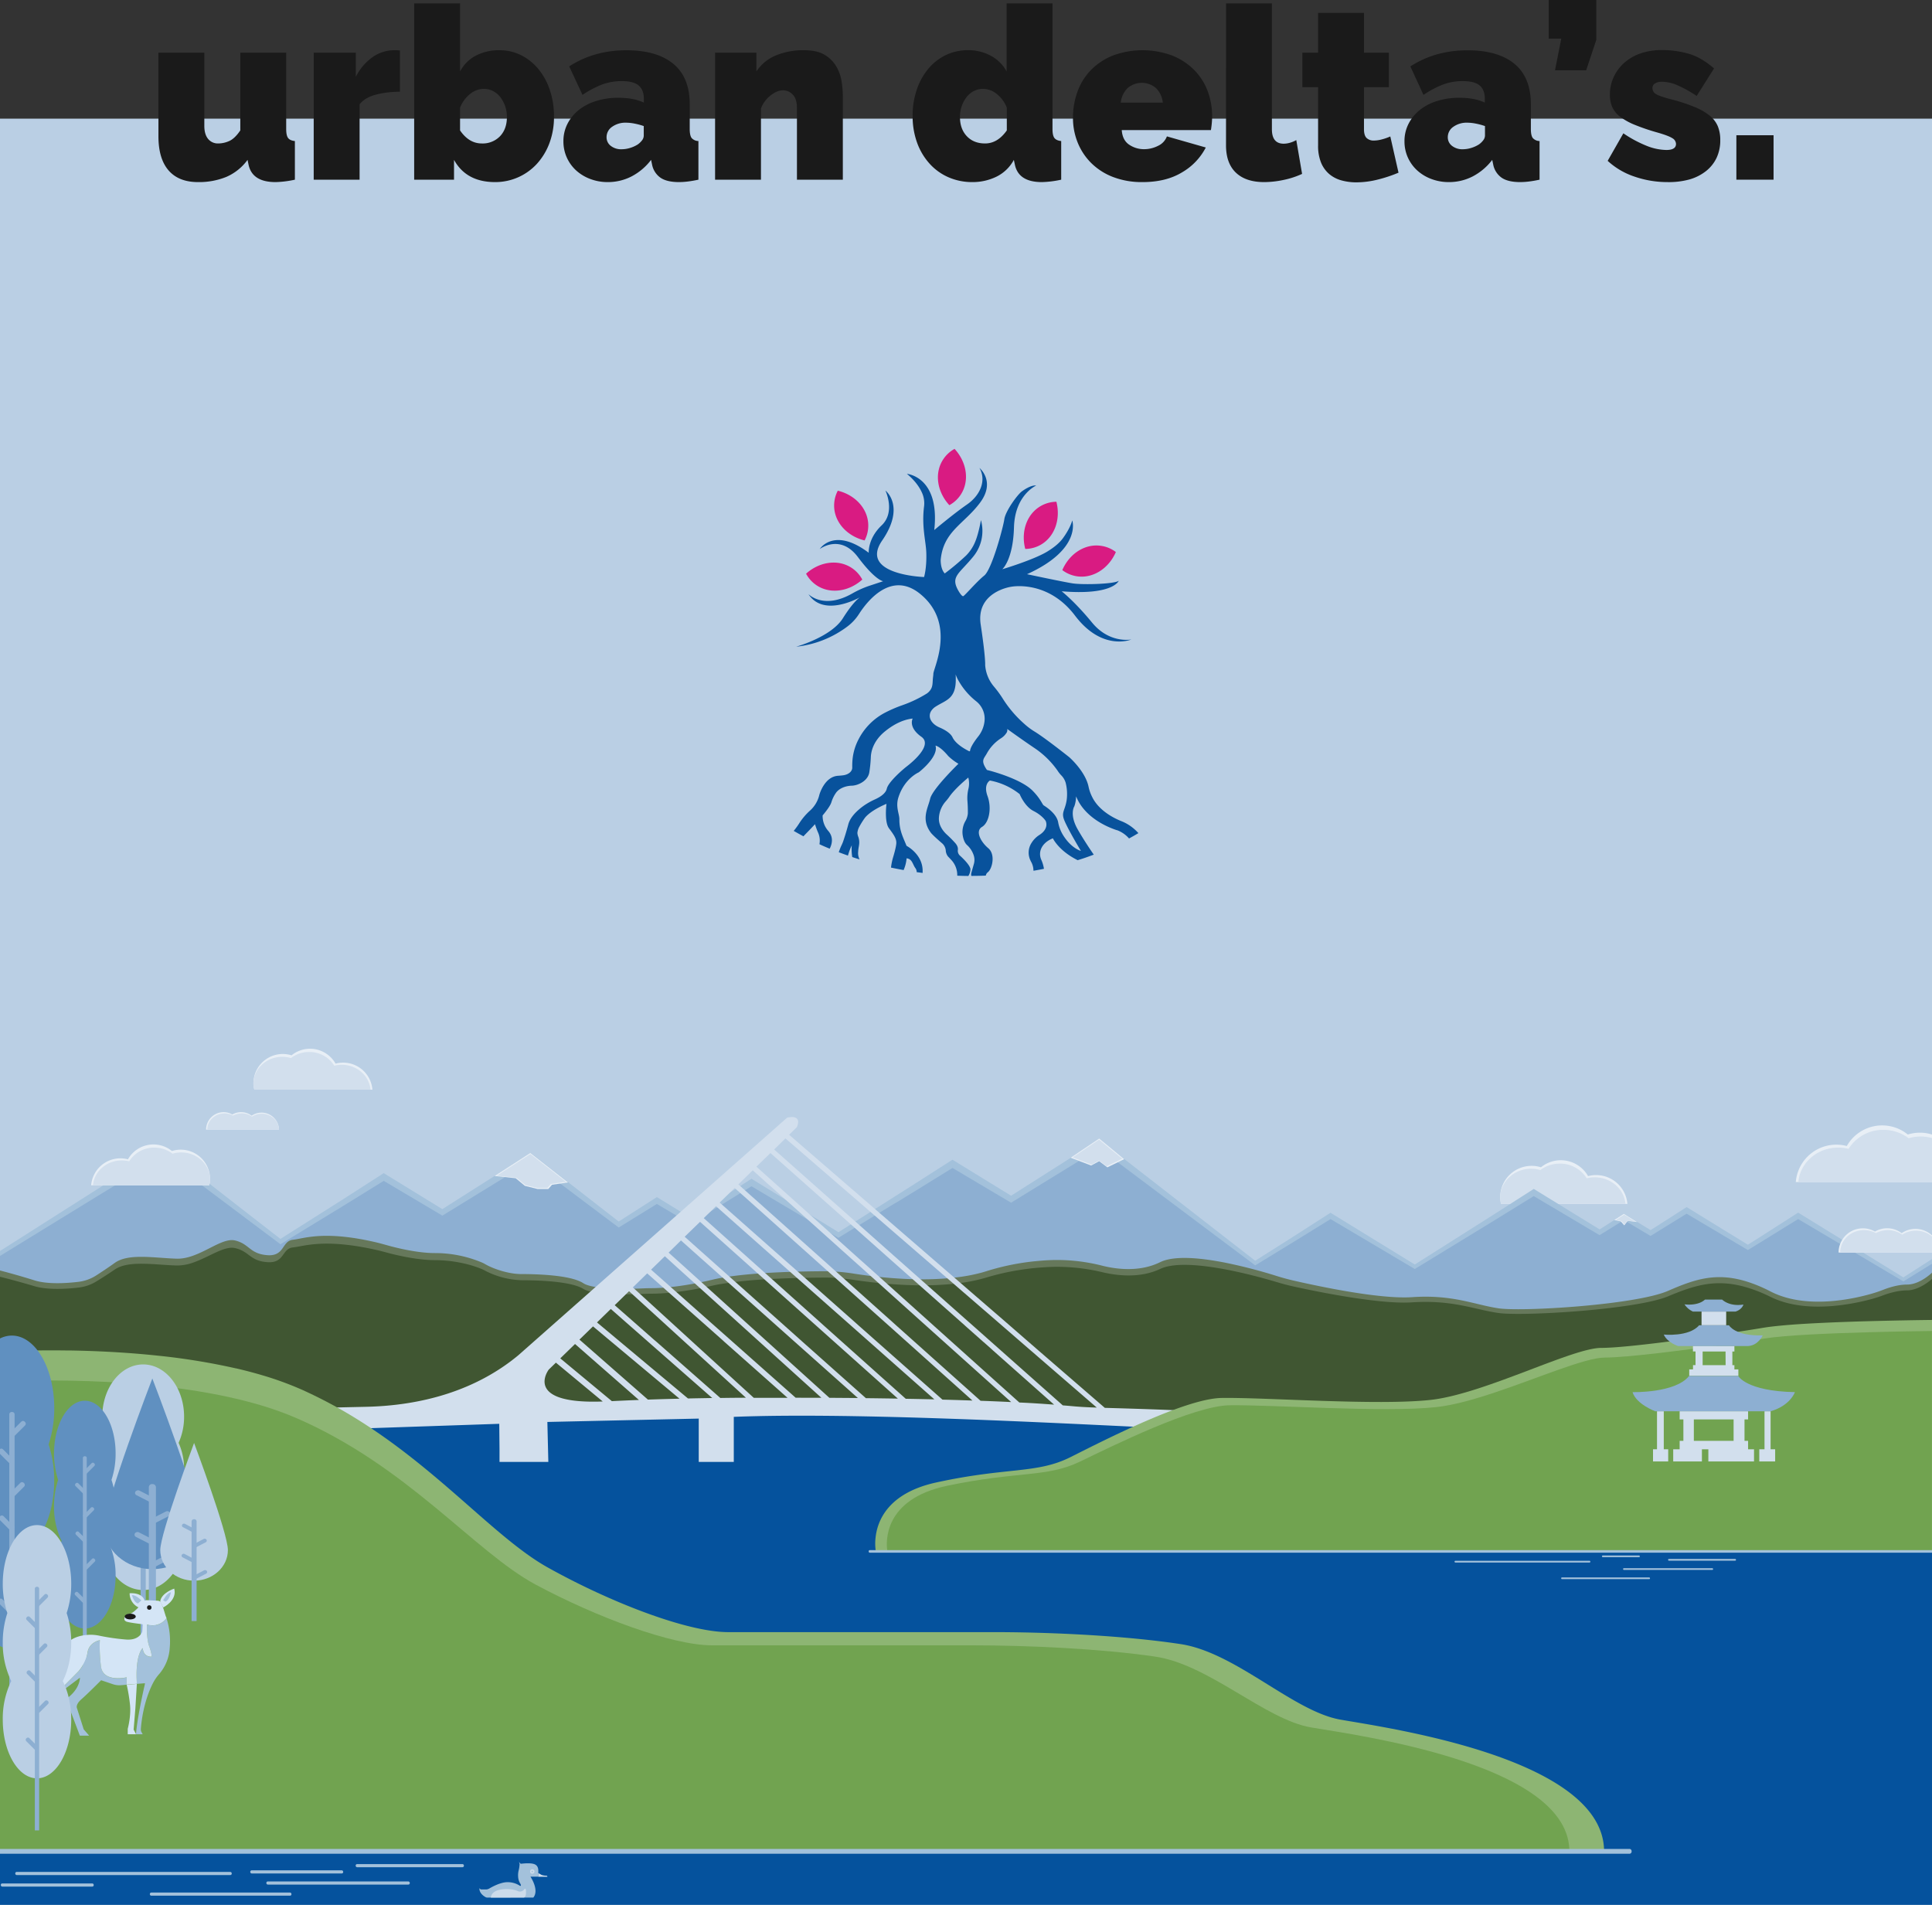 <svg xmlns="http://www.w3.org/2000/svg" viewBox="0 0 1200 1183.09"><rect x="0" y="0" width="1200" height="1183.09" fill="#333333" stroke="none"/><defs><style>.cls-1{fill:#bacfe4;}.cls-2{fill:#e8eff6;}.cls-3{fill:#d2dfed;}.cls-4{fill:#a3c1db;}.cls-5{fill:#8dafd2;}.cls-6{fill:#66785b;}.cls-7{fill:#405632;}.cls-8{fill:#05529d;}.cls-9{fill:#8db573;}.cls-10{fill:#71a350;}.cls-11{fill:#08529c;}.cls-12{fill:#d91b82;}.cls-13{fill:#6090c0;}.cls-14{fill:#7f3d03;}.cls-15{fill:#d4e5f6;}.cls-16{fill:#1a1a1a;}.cls-17{fill:#cddceb;}</style></defs><g id="Laag_2" data-name="Laag 2"><g id="Laag_1-2" data-name="Laag 1"><rect class="cls-1" y="73.68" width="1200" height="1109.41"/><path class="cls-2" d="M932.37,747.75h78.43a19.49,19.49,0,0,0-19.42-17.91,19.74,19.74,0,0,0-5,.65A19.48,19.48,0,0,0,957.13,725a19.51,19.51,0,0,0-25.34,18.63A15.09,15.09,0,0,0,932.37,747.75Z"/><path class="cls-3" d="M932.36,747.75h77.24c-.81-9.25-9.07-16.51-19.13-16.51a20.5,20.5,0,0,0-4.94.6,19.43,19.43,0,0,0-16.69-9.11,19.94,19.94,0,0,0-12.1,4,20.54,20.54,0,0,0-5.75-.82c-10.6,0-19.2,8.06-19.2,18A13.22,13.22,0,0,0,932.36,747.75Z"/><path class="cls-2" d="M1200,704.62v29.55h-84.6a25.26,25.26,0,0,1,31.68-22.37,25.24,25.24,0,0,1,37.89-7.15,25.24,25.24,0,0,1,15,0Z"/><path class="cls-3" d="M1200,706.85v27.32h-83c1-12,11.75-21.4,24.79-21.4a26.34,26.34,0,0,1,6.4.78,25.18,25.18,0,0,1,21.63-11.8,25.82,25.82,0,0,1,15.68,5.21,26.53,26.53,0,0,1,14.53-.11Z"/><path class="cls-4" d="M1196.6,784.16l-1.92,1.23-12.46,8-13-8-2-1.23-21.11-13-1.62-1-27.62-17-25.47,16.3-5.76,3.64-38.05-23.38-22.38,14.31L1010,754.72l-.56-.34-.75-.46-.7.44-.9.57-13.52,8.65-19-11.67-1.77-1.09h0l-20.15-12.38L928.33,754l-1.17.75-46.5,29.43-1.9,1.21-2-1.21-50.35-30.93L801,769.53l-21.38,13.52-82.37-64-.1-.07L682.81,707.8l0,0,0,0L665.24,719l-.13.09L628,742.66l-36.4-22.36L580,727.7l-2.86,1.83-8.8,5.64-2.23,1.42-.63.4-10.81,6.84-2.86,1.81-11,7-2.88,1.83-11.44,7.24-2.87,1.81-2.83,1.8-6.82-4.19L503,754.39l-36.23-22.26-25.46,16.3-12.46,7.88L408,743.52l-23.71,15.16-40.52-31.49-.71-.56L329.6,716.17,323,720.36l-.38.23L274.75,751l-36.41-22.36L212.88,745l-38.7,24.49-33.81-26.28L101.18,712.7,53.25,743.16,0,777v55.63H146.36l-1.85,1.17-3.62,2.3H588.41l-17.32-7-3.3-1.33H709l-1,.62-1.14.71-9.53,6-2.86,1.81-6.82,4.32H871l-1.08.68h235.65l-.37.23-1,.61-2.32,1.47,0,0-5.2,3.29-1.62,1h0l-28,17.71H1200V782ZM328,820.11l.45-.29.73.29Z"/><path class="cls-5" d="M1199.23,785.39l-17,10.5-17.72-10.5-2.07-1.23-20.09-11.91-1.48-.87-24-14.22-25.47,15.72-5.76,3.52-38.05-22.57-22.38,13.82-14.69-8.72-.18-.11-1.7-1-1.33.82-.37.23-13.42,8.28L971.36,754l-18.73-11.1-18,11.1-7.48,4.63-41.83,25.55-6.57,4-6.76-4-45.55-27L801,772.88l-18.47,11.28-2.91,1.78-2.36-1.78-82.94-62.22-.71-.54-10.79-8.09-11.87,7.28-.69.43L628,747l-36.4-21.58-8.07,5-2.91,1.79-9,5.56-2.9,1.79-2.6,1.6-8.38,5.13L554.8,748l-11.2,6.84-2.93,1.79-11.6,7.08-2.92,1.79-5.41,3.3-9.35-5.54-11.26-6.67-33.38-19.8-25.46,15.73-12.46,7.61L408,747.78l-23.71,14.64L348,735.15l-.68-.51L329.6,721.38l-15.38,9.43-.45.28-39,23.94-36.41-21.59-25.46,15.73-38.7,23.63-39.5-29.64L101.18,718l-41,25.13L0,780.08v53.7H146.36l-3.76,2.3-1.71,1H588.41l-2.67-1-18-7H709l-10.85,6.63-2.9,1.77-6.13,3.75-1.43.87H871l-1.08.65h235.65l-.37.23-2,1.21h0l-1.33.8-4.09,2.5-1.69,1,0,0-29,17.71H1200V785Zm-870,36.32H328l.45-.28Z"/><path class="cls-2" d="M1200,767.29V778h-58c0-.4,0-.79,0-1.18a15.15,15.15,0,0,1,8.29-12.32,15.32,15.32,0,0,1,6.74-1.59,15,15,0,0,1,7.54,2,15,15,0,0,1,16.6,1,15.08,15.08,0,0,1,18.79,1.35Z"/><path class="cls-3" d="M1200,768v10h-57c0-.4,0-.79,0-1.18a14,14,0,0,1,8.48-11.47,14.76,14.76,0,0,1,3.18-1,16,16,0,0,1,3.11-.31,15.43,15.43,0,0,1,7.41,1.87,15.59,15.59,0,0,1,16.33.94,15.41,15.41,0,0,1,8.41-2.46A15.24,15.24,0,0,1,1200,768Z"/><polygon class="cls-2" points="1008.61 753.91 1002.63 757.76 1006.68 758.6 1008.85 761.08 1011.03 758.24 1016.86 759.01 1008.61 753.91"/><polygon class="cls-3" points="1008.78 754.43 1003.65 757.72 1007.12 758.44 1008.98 760.56 1010.85 758.13 1015.84 758.79 1008.78 754.43"/><polygon class="cls-2" points="682.72 707.17 664.99 719.06 677.72 723.91 682.72 721.22 687.8 725.05 698.27 719.96 682.72 707.17"/><polygon class="cls-3" points="682.64 707.84 666.23 718.84 678.01 723.33 682.64 720.84 687.34 724.38 697.03 719.67 682.64 707.84"/><polygon class="cls-2" points="329.4 716.11 307.21 730.4 320.31 731.81 326.01 736.54 333.86 738.49 340.56 738.49 342.87 735.87 352.81 734.4 329.4 716.11"/><polygon class="cls-3" points="329.44 716.76 308.54 730.22 320.88 731.54 326.25 736 333.64 737.84 339.94 737.84 342.12 735.37 351.48 733.98 329.44 716.76"/><path class="cls-6" d="M1200,790.47v86.1H0V789.1c3.29.85,11.77,3.11,21.46,6.15,8.15,2.56,19.94,1.77,27.1.92a26.31,26.31,0,0,0,11.06-3.9c3.08-2,7.31-4.76,11.67-7.89l.31-.22c8.55-5.79,24.28-2.82,38.06-2.39,14,.44,27.41-13.48,36.38-11.3s9,8.26,19.93,9.12,9-8.82,15.94-9.56,19.42-6,51.89,1.64c1.93.45,3.84,1,5.73,1.51,4.91,1.41,18.89,5.11,30.58,5.11a75.14,75.14,0,0,1,29.26,5.87,22.91,22.91,0,0,1,2.13,1.09c4.49,2.61,14,6.08,22.43,6.08s30.4.44,38.37,5.66c6.33,4.15,28.09,3.62,36.76,3.24,2-.09,3.92-.15,5.89-.15,5,0,18.06-.59,37.57-5.26,3.32-.8,7.13-1.47,11.24-2.05,8.08-1.13,17.34-1.88,26.36-2.36,2.26-.12,4.51-.22,6.71-.31l5-.18c6.28-.2,12.11-.3,16.91-.34h1.75c1.17,0,2.35,0,3.52,0A120.75,120.75,0,0,1,530,791c2.5.4,5.5.84,8.87,1.27q2.89.38,6.14.72c5.84.63,12.43,1.17,19.38,1.43,1.78.06,3.59.11,5.41.14a189.71,189.71,0,0,0,19.46-.66c1.55-.14,3.08-.3,4.61-.49a109,109,0,0,0,15.89-3q1.38-.39,2.73-.81l1-.32a154.47,154.47,0,0,1,15.35-3.85c1.42-.28,2.83-.53,4.21-.76,1.09-.19,2.17-.36,3.23-.51,4.35-.64,8.49-1,12.32-1.3,1-.07,2-.12,2.95-.16l2-.08a113.1,113.1,0,0,1,21.77,1.54q4.77.8,9.43,2c8.32,2.08,22.65,4.08,35.38-2l.46-.22c8.63-4.24,24.72-2.75,39.94.22A315.9,315.9,0,0,1,793,792.53q5.5,1.72,11.17,3c15.36,3.52,53,11.5,72.93,10.14,25.42-1.74,38.87,4.78,53.82,6.95s85.21-2.17,105.14-10.87c16.47-7.18,30.21-12,50.23-5.35a94,94,0,0,1,13.55,5.79c1.13.58,2.27,1.11,3.43,1.59,21.22,8.89,48,3,59.38-.3,2.46-.71,4.86-1.54,7.22-2.46,2.91-1.14,8.92-3.18,14.68-3.18C1192.48,797.86,1200,790.47,1200,790.47Z"/><path class="cls-7" d="M1200,794.33v82.24H0V793c3.29.82,11.77,3,21.46,5.88,8.15,2.44,19.94,1.69,27.1.87a27.07,27.07,0,0,0,11.06-3.71c3.08-1.88,7.31-4.55,11.67-7.54,8.47-5.82,24.42-2.91,38.37-2.5a29.09,29.09,0,0,0,10.46-1.86c10-3.48,19.22-10.49,25.92-8.93,9,2.07,9,7.89,19.93,8.72s9-8.44,15.94-9.14,19.42-5.77,51.89,1.56q2.9.66,5.73,1.44c4.91,1.35,18.89,4.89,30.58,4.89a81.77,81.77,0,0,1,15.2,1.46c7.53,1.44,13.4,3.64,16.19,5.19A52.54,52.54,0,0,0,324,795.16c8.47,0,30.4.42,38.37,5.4,6.33,4,28.09,3.46,36.76,3.09,2-.09,3.92-.13,5.89-.14,5,0,18.06-.56,37.57-5,1.61-.37,3.34-.71,5.15-1a262.41,262.41,0,0,1,27.58-2.91c5.54-.33,11.07-.57,16.3-.74l5.08-.14c5.21-.12,10-.17,13.9-.2,1.1,0,2.2,0,3.3,0,1.85,0,3.7.11,5.54.24,3.54.23,7.08.61,10.58,1.14,3.83.58,8.82,1.25,14.55,1.86,1.9.19,3.88.38,5.93.55,5.84.5,12.24.87,18.85,1,1.74,0,3.5,0,5.26,0a180.58,180.58,0,0,0,18.89-1.06c1.51-.17,3-.37,4.49-.58a103,103,0,0,0,14.52-3.15l.89-.26c1.28-.38,2.55-.74,3.81-1.07a156.12,156.12,0,0,1,16-3.39c1.49-.24,3-.45,4.38-.64,5-.66,9.71-1,14-1.23.77,0,1.55-.06,2.32-.08q2.64-.06,5.28,0a121.62,121.62,0,0,1,25.62,3.35c8.42,2,23,4,35.84-2.08,16.18-7.61,58.59,4.07,72.36,8.19q5.5,1.66,11.17,2.9c15.36,3.36,53,11,72.93,9.68,25.42-1.67,38.87,4.57,53.82,6.64s85.21-2.07,105.14-10.38c15.34-6.39,28.31-10.82,46.2-6.27a90.46,90.46,0,0,1,17.58,6.69c1.13.55,2.27,1.06,3.43,1.52,21.22,8.48,48,2.81,59.38-.29,2.46-.68,4.86-1.47,7.22-2.35,2.91-1.09,8.92-3,14.68-3C1192.48,801.39,1200,794.33,1200,794.33Z"/><rect class="cls-8" y="876.57" width="1200" height="306.52"/><path class="cls-3" d="M613,831.15l-7.27-6.45-1.61-1.43H599.3l1.6,1.43,9.46,8.38.69.61,2.7-1.89Zm0,0-7.27-6.45-1.61-1.43H599.3l1.6,1.43,9.46,8.38.69.61,2.7-1.89Zm0,0-7.27-6.45-1.61-1.43H599.3l1.6,1.43,9.46,8.38.69.61,2.7-1.89Zm0,0-7.27-6.45-1.61-1.43H599.3l1.6,1.43,9.46,8.38.69.61,2.7-1.89Zm0,0-7.27-6.45-1.61-1.43H599.3l1.6,1.43,9.46,8.38.69.61,2.7-1.89Zm0,0-7.27-6.45-1.61-1.43H599.3l1.6,1.43,9.46,8.38.69.61,2.7-1.89Zm0,0-7.27-6.45-1.61-1.43H599.3l1.6,1.43,9.46,8.38.69.61,2.7-1.89Zm0,0-7.27-6.45-1.61-1.43H599.3l1.6,1.43,9.46,8.38.69.61,2.7-1.89Zm0,0-7.27-6.45-1.61-1.43H599.3l1.6,1.43,9.46,8.38.69.61,2.7-1.89Zm0,0-7.27-6.45-1.61-1.43H599.3l1.6,1.43,9.46,8.38.69.61,2.7-1.89Zm0,0-7.27-6.45-1.61-1.43H599.3l1.6,1.43,9.46,8.38.69.61,2.7-1.89Zm143.66,49.18-.09-.19a5.6,5.6,0,0,0-3.93-2.86l-.31,0-.91-.12h-.06l-1.81-.18c-3-.25-7.32-.51-12.37-.76l-2.22-.1h-.06l-1.46-.07c-3.08-.14-6.35-.28-9.71-.41h0l-2.28-.09c-12.82-.48-26.52-.89-35.23-1.13l-41.35-35.75-1.07-.93L624.54,821l-48-41.48-3.29-2.85-1.91-1.65-64.64-55.9-3.27-2.83L490.12,704.8l4.84-4.72c3.53-8.58-6.08-5.88-6.08-5.88l-57.29,50.66-2.66,2.35L395.57,776.7l-10.41,9.2-5.67,5L345.43,821l-12.66,11.19-1.27,1.12-9.57,8.45c-26.67,22.13-60.33,31.21-94.31,32l-29.73.67a7.23,7.23,0,0,0-3.61,1.06,7.24,7.24,0,0,0-3.48,6.54,7.68,7.68,0,0,0,.22,1.4,13.89,13.89,0,0,0,.91,2.42,4.06,4.06,0,0,0,3.87,2.36l17.95-.61,19.43-.66,76.92-2.61.16,15.85,0,4.81,0,3h30.32l-.6-24.81L434,881.09V908h21.77V880l.39,0c68.09-2.67,179.7,2.87,245.25,6l4.78.23.05,3.08.31,18.71H733l-.79-20.46c8.84.48,15.39.87,18.93,1.1a5.84,5.84,0,0,0,6.14-4.94A5.51,5.51,0,0,0,756.68,880.33Zm-382.29-9.86c-50,1.83-33.54-19.8-33.54-19.8l4.45-4.33ZM348,843.68l9.16-8.92,39.69,34.76c-5.47.19-11.09.44-16.82.73Zm58.34-11.46L393.59,821,381.8,810.66l8.92-8.7L411.62,821l12.26,11.19,1.23,1.12,38.2,34.83c-4.39,0-9.74.06-15.9.14l-39.8-35Zm43.5,1.12,39.3,34.84H476s-2.78,0-7.83,0L430,833.34l-1.22-1.12L416.5,821l-23.43-21.38,8.91-8.72,34,30.1,12.62,11.19Zm38-126.27,13,11.21,3.23,2.79,62.72,54.23,1.61,1.4,3.31,2.85,48,41.48,2.59,2.24.76.66.89.77h0l15,13,1.08.93,41.19,35.61-2.73-.09c-4.29-.15-8.56-.4-12.86-.81-1.78-.17-3.64-.31-5.52-.47l-38.61-34.24-1.05-.93-6.65-5.9-.73-.65-7.27-6.45-1.61-1.43L601.61,821,556.42,781l-4.18-3.71-.61-.54-56-49.69-3.05-2.71-11.75-10.42Zm-9.3,9.09,11.38,10.09,3,2.67,53.87,47.78,1.53,1.36,4,3.57L596.77,821l2.53,2.24,1.6,1.43,9.46,8.38.69.61,4.52,4,1,.93,38.14,33.83c-6.77-.5-14-1-21.57-1.32L581.42,824.7l-1.59-1.43L577.32,821l-39.88-35.78L534,782.17l-6.1-5.47-45.24-40.58-2.85-2.56-10-8.93Zm-11,10.71,9.62,8.64L480,738l43.12,38.68,7.44,6.67,3.38,3L572.5,821l2.5,2.24,1.59,1.43,51.46,46.15c-6.17-.3-12.53-.57-19-.79L558.31,824.7l-1.6-1.43L554.2,821l-34.67-31-3.82-3.42-11.12-9.93L469.5,745.33,466.85,743l-8.24-7.37Zm-11.24,11,7.88,7,2.6,2.33,32.95,29.45,11.7,10.45,3.94,3.52,34,30.36,2.52,2.24,1.6,1.43L604,869.89c-6.17-.24-12.4-.41-18.63-.58L534.92,824.7l-1.62-1.43L530.77,821l-33-29.23-4.46-3.95L480.65,776.7l-24.72-21.87-2.45-2.17L447,746.93Zm-14.49,14.17,2.92-2.84,6.1,5.39,2.4,2.13,22.58,20,12.44,11,4.61,4.08L525.91,821l2.54,2.24,1.61,1.43,50.28,44.47c-6-.12-11.9-.26-17.75-.35L513.24,824.7l-1.6-1.43L509.13,821l-33.87-30.29-5.09-4.56-10.61-9.48-22.45-20.08,2.33-2.28Zm-7,6.85,19.92,17.8,9.75,8.71,5.29,4.73L504.3,821l2.51,2.24,1.6,1.43,49.26,44c-6.83-.1-13.47-.2-19.85-.27L498.4,833.34l-1.25-1.12L484.59,821l-38.28-34.1-4.95-4.42-6.54-5.81-9.56-8.53Zm-11.85,11.55,7,6.25,6.5,5.79,4.71,4.19L479.7,821l12.56,11.19,1.25,1.12,39.32,35-17.69-.13-38.61-34.9-1.24-1.12L462.91,821l-37.79-34.16-4.44-4L415.27,778l1.29-1.26Zm-13.2,12.93,3.19-3.11,3.07,2.78,4.39,4L458,821l12.38,11.19,1.24,1.12,38.56,34.86c-6,0-11.4,0-16-.05l-39.27-34.81-1.26-1.12L441,821,404.4,788.58l.79-.77ZM379.38,813l9.1,8,12.74,11.19,1.27,1.12,39.88,35c-4.67.08-9.7.16-15.05.28l-42.24-35.3-1.34-1.12-12.93-10.81.39-.38Zm-19.3,19.19-.18-.16,8.43-8.21,10,8.37,1.34,1.12,42.38,35.42c-6.22.14-12.8.33-19.61.57l-41.09-36ZM613,831.15l-7.27-6.45-1.61-1.43H599.3l1.6,1.43,9.46,8.38.69.61,2.7-1.89Zm0,0-7.27-6.45-1.61-1.43H599.3l1.6,1.43,9.46,8.38.69.61,2.7-1.89Zm0,0-7.27-6.45-1.61-1.43H599.3l1.6,1.43,9.46,8.38.69.61,2.7-1.89Zm0,0-7.27-6.45-1.61-1.43H599.3l1.6,1.43,9.46,8.38.69.61,2.7-1.89Zm0,0-7.27-6.45-1.61-1.43H599.3l1.6,1.43,9.46,8.38.69.61,2.7-1.89Zm0,0-7.27-6.45-1.61-1.43H599.3l1.6,1.43,9.46,8.38.69.61,2.7-1.89Zm0,0-7.27-6.45-1.61-1.43H599.3l1.6,1.43,9.46,8.38.69.61,2.7-1.89Zm0,0-7.27-6.45-1.61-1.43H599.3l1.6,1.43,9.46,8.38.69.61,2.7-1.89Zm0,0-7.27-6.45-1.61-1.43H599.3l1.6,1.43,9.46,8.38.69.61,2.7-1.89Zm0,0-7.27-6.45-1.61-1.43H599.3l1.6,1.43,9.46,8.38.69.61,2.7-1.89Z"/><path class="cls-9" d="M996.32,1149.88H996l-21.23-.53-38.09-.95-149.11-3.72-564.18,3.72L0,1149.86V839.42l.86,0c1.48-.08,3.39-.17,5.71-.26l.79,0c1.3-.05,2.71-.1,4.23-.14,7.44-.23,17.44-.4,29.13-.25l2.13,0c14.4.23,31.18.94,48.77,2.59q3.07.29,6.19.62a407.84,407.84,0,0,1,48.7,7.92l.15,0c5.47,1.27,10.85,2.67,16.1,4.23a201.14,201.14,0,0,1,25.33,9.27c8.78,4,17.13,8.29,25.08,12.88,56.38,32.57,93.11,78.34,127,97.25,38.63,21.58,86.61,40.19,112.16,40.19H617.45c35.52,0,81.63,2.23,115.9,7.44s69.79,41.67,99.08,46.88c25.88,4.6,133.89,19.65,158.77,63.09h0a40.82,40.82,0,0,1,3,6.49,35.93,35.93,0,0,1,2.08,10.41c0,.12,0,.24,0,.37C996.31,1148.88,996.32,1149.38,996.32,1149.88Z"/><path class="cls-10" d="M974.76,1149.34l-220,.54H0V858.16c1.7-.08,4.18-.2,7.36-.31,1.3-.05,2.71-.1,4.23-.14,7.93-.23,18.78-.39,31.46-.18l2.57.05c6.34.12,13.08.35,20.11.7l3.08.16,4,.23q7.75.48,15.82,1.19c1,.08,2,.18,3.09.28,6.71.63,13.53,1.4,20.36,2.33,2.15.29,4.31.6,6.46.92l4.92.77c5.72,1,11.43,2,17,3.21,4.22.89,8.4,1.87,12.5,2.94,5.84,1.5,11.54,3.18,17,5.05l2.62.9q5.82,2.07,11.28,4.42c69.5,30.07,111,83.21,148.77,103.48s84.74,37.76,109.74,37.76H604.07c34.74,0,79.87,2.1,113.4,7s68.3,39.15,96.94,44c28.4,4.85,158,22.07,160.32,75.43C974.75,1148.7,974.76,1149,974.76,1149.34Z"/><rect class="cls-4" x="9.47" y="1162.65" width="134.47" height="1.95" rx="0.87"/><rect class="cls-4" x="93.07" y="1175.47" width="87.96" height="1.95" rx="0.87"/><rect class="cls-4" x="165.43" y="1168.57" width="89.1" height="1.95" rx="0.87"/><rect class="cls-4" x="220.91" y="1157.78" width="67.23" height="1.95" rx="0.87"/><rect class="cls-4" x="155.44" y="1161.67" width="57.72" height="1.95" rx="0.87"/><rect class="cls-4" x="0.49" y="1169.81" width="57.72" height="1.95" rx="0.87"/><path class="cls-4" d="M1013.42,1149.72v.31a1.34,1.34,0,0,1-1.34,1.34H0v-3H1012.08A1.34,1.34,0,0,1,1013.42,1149.72Z"/><path class="cls-11" d="M696.07,509.85c-8.17-3.4-14.6-8.55-17.64-14.73a25.21,25.21,0,0,1-2.27-6.33c-1.93-9.68-12-18.48-12-18.48s-15.23-12.15-21.9-16.14A41.59,41.59,0,0,1,636,449.4a72,72,0,0,1-13.17-15.5,66.2,66.2,0,0,0-5.37-7.35,23.18,23.18,0,0,1-5.55-13.45v-.18s.3-4.58-2.78-25S628,364.45,628,364.45s22.65-4.61,39.7,17.89c16.53,21.85,34,15.26,35,14.85-1,.16-13.92,2.27-24.42-10.52-10.9-13.27-18.86-19.42-18.86-19.42,31.26,2.6,35.28-6.07,35.48-6.54-2.7,2.07-22.13,2.58-28.49,1.65-5-.72-28.51-5.72-28.51-5.72C672.17,341.12,666,323.23,666,323.23s-1,4.48-5.82,11.09c-2.82,3.89-7.46,6.85-9.14,7.91-8.21,5.27-28.5,11.33-28.5,11.33s6.7-5.74,7.26-26,13.83-26,13.83-26c-3.48-.43-8.52,3.35-8.52,3.35-2.62,1.53-10.56,12.29-11.31,17.61-.71,5-7.75,31.25-12.51,35-4.47,3.55-12.1,12.48-13,12.76s-2.84-3.07-2.84-3.07c-5.32-9.08,0-10.48,8.94-21.37a25.17,25.17,0,0,0,4.89-22.8s-1.41,8.46-3.71,13.77a26.16,26.16,0,0,1-5.57,8.29,152.8,152.8,0,0,1-13.2,11.07c-2.77-2.93-2.51-8.52-2.51-8.52,1.72-17.74,14.36-22,24.37-35.33s-.33-21.7-.33-21.7c4.33,7.34,1,16.69-7.68,22.71s-20.36,15.88-20.36,15.88c3.66-33.2-17-34.91-17-34.91,5.49,4.54,8.26,9,9.63,12.33a16,16,0,0,1,1,8.17c-1.52,12.45,1.2,21.41,1.42,28.45.33,9.73-1.39,15.15-1.39,15.15s-40.74-1.33-26-22.72c14.29-20.81,2.65-30.51,2-31,.43.93,6.12,13.59-2.37,21.65-8.65,8.22-8,17-8,17-21.22-16-30.07-2.86-30.41-2.34.59-.44,12.93-9.32,23.69,5,11,14.68,15.7,15,15.7,15l-8.42,2.79a59.74,59.74,0,0,0-10.62,4.74c-18.08,10.37-27.38.48-27.38.48,8.91,13.83,28.84,3.69,32,2-1.13.74-4.68,3.58-10.61,13-7.12,11.33-27.72,17.31-29,17.67a64.23,64.23,0,0,0,32-12.7,29.86,29.86,0,0,0,7.07-7.71c5.23-8.12,20.14-27,38.05-12.29,22.36,18.36,8.2,45.67,8.07,49.54,0,.75-.18,1.79-.26,2.65-.26,2.49,0,5-1.42,7.15a8.28,8.28,0,0,1-2.47,2.5,77.13,77.13,0,0,1-15.34,7.28,82,82,0,0,0-11.36,5,38.55,38.55,0,0,0-15.76,16.4,33.72,33.72,0,0,0-3.54,11.77,45.49,45.49,0,0,0-.22,5.54c0,2.37-2.41,4.37-5.81,4.76-.83.11-1.83.2-3,.28-8.6.55-11.64,11.87-11.64,11.87a19,19,0,0,1-5.77,9.74,38.52,38.52,0,0,0-6.93,8.25c-.87,1.34-1.83,2.64-2.85,3.94l-.37.42c2,1.16,4,2.27,6.05,3.37.47-.51.94-1,1.45-1.52,1.26-1.28,3.4-3.48,5.74-6a45.48,45.48,0,0,0,1.75,4.86,12.22,12.22,0,0,1,1,7.57c2.09,1,4.22,1.9,6.37,2.78,1.59-3.14,2.39-7.23-.86-11a14,14,0,0,1-3.53-9.66c2.66-3.17,4.87-6.25,5.46-8.24a20.81,20.81,0,0,1,2.81-5.77c1.78-2.55,5.4-4.25,9.58-4.45a.86.86,0,0,0,.21,0,12.22,12.22,0,0,0,4-.86c4-1.54,6.49-4.37,6.95-7.54a82.45,82.45,0,0,0,.92-9.13v-.18c.28-6,3.39-11.7,8.95-16.15,4.31-3.48,10.3-7.13,17.05-7.85,0,0-3,5.38,5.4,11.32,7.19,5.11-5.41,15.59-9,18.36-1,.77-1.93,1.55-2.86,2.37-3.11,2.75-8.85,8.19-9.62,11.54-.72,3.18-4.72,5.42-7.14,6.53a44.09,44.09,0,0,0-7.35,4.15c-3.67,2.67-8.12,6.7-9.38,11.36-1.49,5.55-2.7,9.18-3.34,11a23.36,23.36,0,0,1-.95,2.19,36.91,36.91,0,0,0-1.66,4.2c1.88.74,3.79,1.42,5.7,2.1a36.94,36.94,0,0,1,2.37-6.38,30.5,30.5,0,0,0,.3,7.29c1.52.51,3,1,4.54,1.46a8.56,8.56,0,0,1-.86-4.83c.1-3.25,1.37-5.2.11-9.09a7.77,7.77,0,0,1-.6-2.53,9.6,9.6,0,0,1,1.17-3.8,49.8,49.8,0,0,1,3.36-5.38s2.73-4.3,13.54-8.89c0,0-1.46,11.17,1.55,15.19s4.43,6.13,4.56,8.68-2,9.32-2,9.32a37.49,37.49,0,0,0-1.3,6.41c2.59.56,5.2,1.06,7.87,1.54.1-.3.2-.61.33-.9a22.11,22.11,0,0,0,1.47-6.38c3.51.26,3.76,3.83,5.51,6.13a4.08,4.08,0,0,1,.77,2.44l3.69.49c0-.23,0-.46,0-.7.38-10.86-10-16.14-10-16.14l0,0c-2-5.11-4.52-9.42-4.45-16.6,0-3.22-2.49-7.69-.57-13.54,3.77-11.76,12.6-15.5,12.6-15.5s12.51-9.57,10.42-16.58c0,0,2.65.19,7.93,6.47a32.78,32.78,0,0,0,6.31,4.78s-16.14,15.65-17.56,21.71-5.87,12.87.57,21.31c0,0,1.15,1.49,6.56,6.15a6.86,6.86,0,0,1,2.55,4.51,6.68,6.68,0,0,0,1.41,3.92c.5.51,1.35,1.41,2.3,2.44a13.84,13.84,0,0,1,3.44,9.48c2.3.1,4.61.15,6.91.17a8.13,8.13,0,0,0,1.28-4.25c-.26-2.26-3.86-5.94-6.33-8.21a4.05,4.05,0,0,1-1.49-3.7c.16-1-.05-2.45-1.58-4.23a71.5,71.5,0,0,0-5.35-5.38c-3.24-3-5-6.58-4.84-10.21a16.91,16.91,0,0,1,4.49-10.64c.72-.85,1.41-1.7,2-2.58,1.22-1.79,4.36-5.69,11.77-11.92a14.35,14.35,0,0,1,0,7.29,25.2,25.2,0,0,0-.55,7.14c.18,2.2.32,5.07.26,7.95a11.54,11.54,0,0,1-1.38,4.43,13.68,13.68,0,0,0-1.83,8.91c.38,2.41,1.18,4.91,2.86,6.33a14.75,14.75,0,0,1,3.91,6,9.08,9.08,0,0,1,.18,5.64l-1.47,5.18a4,4,0,0,0-.11,2.21q4.53,0,9-.18a3.33,3.33,0,0,1,1.36-2.16c2.65-2.21,4.76-11,.18-14.85s-8.31-10.61-3.89-13.24,6.15-11.71,3.43-19.13,1.47-9.67,1.47-9.67a41.9,41.9,0,0,1,18.48,8.44s3.07,7.67,8.6,10.47,7.54,6.16,7.54,6.16,2.5,4.71-4,8.81a15.45,15.45,0,0,0-4.78,4.88,11.11,11.11,0,0,0-.48,11.23l0,.08a11.61,11.61,0,0,1,1.61,4.63c0,.44.08.88.11,1.34,2.19-.38,4.35-.77,6.49-1.21a22.32,22.32,0,0,0-1.75-5.81c-2-4.93.53-10.15,6.62-12.85.2-.1.43-.18.66-.29,0,0,3.55,7.7,15.4,13.59,3.39-1,6.74-2.21,10-3.44-2.11-3.06-6.49-9.56-10-15.74-5.3-9.37-2.06-14.28-2.06-14.28a18.6,18.6,0,0,0,1.06-6.18s.45,1,1.25,2.62c4.15,8,12.88,14.65,24.07,18.39l.18,0a18.38,18.38,0,0,1,7.42,5.15q2.94-1.59,5.8-3.32A27.84,27.84,0,0,0,696.07,509.85Zm-88.69-52.16c-1.88,2.4-4.64,6.33-4.87,8.66,0,.22-.34.35-.61.22-2-1-8.22-4.29-10.26-8.59-1.28-2.73-5-4.82-8.11-6.16-5.09-2.19-7.44-6.51-5.2-10.16a8.76,8.76,0,0,1,2.87-2.81c6.2-4,12.55-4.61,12.45-16.92,0-.43,0-.87,0-1.33s-.06-1.16-.09-1.76a14.43,14.43,0,0,0,.7,1.78c.18.39.38.85.64,1.34a43.68,43.68,0,0,0,11.28,13.49A13.81,13.81,0,0,1,611.5,448,18.69,18.69,0,0,1,607.38,457.69Zm64,70.82s-6-1.51-11.2-10a23.2,23.2,0,0,1-2.94-7.81c-.39-2.14-2-5.79-8.11-9.91l-.87-.57c-.93-.61-1.8-4-7-9.22-7.24-7.25-25.68-12.19-28.09-12.73a.44.44,0,0,1-.26-.18h0c-4-5.84-1.73-6.89,0-10.07a26.24,26.24,0,0,1,8.9-9.52A10.88,10.88,0,0,0,625,455.4a3.19,3.19,0,0,0,.61-2.63s8.65,6.26,16.89,11.83a54.43,54.43,0,0,1,14.34,14,19,19,0,0,0,2.17,2.81,11.08,11.08,0,0,1,2.9,4.79,28.58,28.58,0,0,1,.62,10.73c-1,6.61-3.6,7.51-1.39,12.74C663.58,515.6,671.38,528.51,671.38,528.51Z"/><path class="cls-12" d="M539.3,326.45a19.85,19.85,0,0,1-2.28,9.22C526.1,333,518.09,324.3,518.09,314a19.85,19.85,0,0,1,2.28-9.23C531.29,307.42,539.3,316.13,539.3,326.45Z"/><path class="cls-12" d="M596.66,307.35a19.79,19.79,0,0,1-7,6.41c-7.63-8.26-9.48-19.94-3.76-28.53a19.75,19.75,0,0,1,7-6.43C600.51,287.07,602.37,298.75,596.66,307.35Z"/><path class="cls-12" d="M646,338.59a19.63,19.63,0,0,1-9.2,2.35c-2.83-10.88,1-22,10.14-26.93a20,20,0,0,1,9.21-2.37C658.92,322.53,655.05,333.71,646,338.59Z"/><path class="cls-12" d="M668.53,357.88a19.87,19.87,0,0,1-8.71-3.79c4.45-10.33,14.37-16.76,24.54-15a19.8,19.8,0,0,1,8.72,3.78C688.62,353.15,678.7,359.6,668.53,357.88Z"/><path class="cls-12" d="M507,363.4a19.79,19.79,0,0,1-6.33-7.08c8.35-7.52,20.06-9.23,28.58-3.42a19.89,19.89,0,0,1,6.34,7.08C527.19,367.5,515.49,369.21,507,363.4Z"/><path class="cls-1" d="M114.34,912.37a37.85,37.85,0,0,1-6.29,21.37,37.89,37.89,0,0,1,6.29,21.38c0,17.92-11.37,32.45-25.41,32.45S63.53,973,63.53,955.12a37.89,37.89,0,0,1,6.29-21.38,37.85,37.85,0,0,1-6.29-21.37,39.28,39.28,0,0,1,3.4-16.23,39.28,39.28,0,0,1-3.4-16.23c0-17.93,11.37-32.46,25.4-32.46s25.41,14.53,25.41,32.46a39.28,39.28,0,0,1-3.4,16.23A39.28,39.28,0,0,1,114.34,912.37Z"/><path class="cls-5" d="M88.77,881.59h.33A1.43,1.43,0,0,1,90.53,883v133.39a0,0,0,0,1,0,0H87.34a0,0,0,0,1,0,0V883a1.43,1.43,0,0,1,1.43-1.43Z"/><path class="cls-5" d="M90.17,892.51l-2.26-1.68L94.43,886a2,2,0,0,1,2.26,0h0a1,1,0,0,1,0,1.69Z"/><path class="cls-5" d="M89.6,919.85l-2.26-1.68,6.51-4.87a2,2,0,0,1,2.26,0h0a1,1,0,0,1,0,1.69Z"/><path class="cls-5" d="M90.5,951.38l-2.26-1.69,6.52-4.86a2,2,0,0,1,2.26,0h0a1,1,0,0,1,0,1.68Z"/><path class="cls-5" d="M88.27,934.79l2.26-1.69L84,928.24a2,2,0,0,0-2.26,0h0a1,1,0,0,0,0,1.69Z"/><path class="cls-5" d="M87.61,972l2.26-1.69-6.52-4.86a2,2,0,0,0-2.25,0h0a1,1,0,0,0,0,1.69Z"/><path class="cls-5" d="M87.94,904.92l2.26-1.69-6.51-4.86a2,2,0,0,0-2.26,0h0a1,1,0,0,0,0,1.68Z"/><path class="cls-13" d="M27.85,948.19c-.21.43-.42.86-.63,1.27a64.31,64.31,0,0,1,6.42,26.13v0c.07,1.15.1,2.33.1,3.51s0,2.08-.07,3.11v0c-.5,12.62-4,23.8-9.35,31.44a33.89,33.89,0,0,1-2.68,3.37c-3.66,4-8,6.57-12.57,7.07-.54,0-1.09.08-1.65.08a15.39,15.39,0,0,1-1.66-.09,15.65,15.65,0,0,1-4-.94,17.87,17.87,0,0,1-1.8-.79v-191a16.43,16.43,0,0,1,7.42-1.82c14.54,0,26.32,20.18,26.32,45.09a71.24,71.24,0,0,1-3.52,22.54c.64,1.9,1.19,3.88,1.67,5.94a72.69,72.69,0,0,1,1.82,14.76c0,.61,0,1.23,0,1.85a74.43,74.43,0,0,1-1.09,12.81A60.27,60.27,0,0,1,27.85,948.19Z"/><path class="cls-5" d="M7.25,877h.34a1.48,1.48,0,0,1,1.48,1.48v185.81a0,0,0,0,1,0,0H5.76a0,0,0,0,1,0,0V878.5A1.48,1.48,0,0,1,7.25,877Z"/><path class="cls-5" d="M8.7,892.19l-2.34-2.34L13.23,883a1.48,1.48,0,0,1,2.1,0l.24.24a1.48,1.48,0,0,1,0,2.1Z"/><path class="cls-5" d="M8.1,930.17l-2.34-2.34L12.64,921a1.47,1.47,0,0,1,2.09,0l.25.24a1.5,1.5,0,0,1,0,2.1Z"/><path class="cls-5" d="M9,974,6.7,971.62l6.87-6.88a1.48,1.48,0,0,1,2.1,0l.24.24a1.48,1.48,0,0,1,0,2.1Z"/><path class="cls-5" d="M9.07,948.58l-2.34,2.34-1-1L0,944.17v-2.36l.11-.11a1.48,1.48,0,0,1,2.1,0Z"/><path class="cls-5" d="M8.39,1000.19l-2.34,2.35-.29-.29-1.58-1.59L0,996.48V993a1.43,1.43,0,0,1,1.52.35l1.16,1.16,3.08,3.09Z"/><path class="cls-5" d="M8.73,907.08l-2.34,2.34L0,903v-3a1.47,1.47,0,0,1,1.86.19Z"/><path class="cls-13" d="M124.48,948.3c0,14.53-13.37,26.3-29.86,26.3s-29.86-11.77-29.86-26.3,29.86-92.12,29.86-92.12S124.48,933.78,124.48,948.3Z"/><path class="cls-5" d="M94.39,921.77h.46a2,2,0,0,1,2,2v85.62a0,0,0,0,1,0,0h-4.4a0,0,0,0,1,0,0V923.74a2,2,0,0,1,2-2Z"/><path class="cls-5" d="M95.66,930.45l-1.85,2.83-9-4.6a1.54,1.54,0,0,1-.68-2.23h0a2,2,0,0,1,2.54-.59Z"/><path class="cls-5" d="M95.32,956.36l-1.85,2.82-9-4.59a1.53,1.53,0,0,1-.67-2.23h0a2,2,0,0,1,2.53-.6Z"/><path class="cls-5" d="M94,943.4l1.86,2.83,9-4.59a1.53,1.53,0,0,0,.68-2.23h0a2,2,0,0,0-2.53-.6Z"/><path class="cls-5" d="M94.33,970.38l1.85,2.83,9-4.6a1.53,1.53,0,0,0,.68-2.23h0a2,2,0,0,0-2.53-.59Z"/><path class="cls-1" d="M141.55,962.76c0,10.49-9.39,19-21,19s-21-8.51-21-19,21-66.54,21-66.54S141.55,952.27,141.55,962.76Z"/><path class="cls-5" d="M120.41,943.6h.32a1.38,1.38,0,0,1,1.38,1.38v61.88a0,0,0,0,1,0,0H119a0,0,0,0,1,0,0V945a1.38,1.38,0,0,1,1.38-1.38Z"/><path class="cls-5" d="M121.31,949.87l-1.3,2-6.35-3.32a1.12,1.12,0,0,1-.48-1.61h0a1.38,1.38,0,0,1,1.78-.43Z"/><path class="cls-5" d="M121.07,968.58l-1.3,2-6.35-3.32a1.13,1.13,0,0,1-.48-1.61h0a1.38,1.38,0,0,1,1.78-.43Z"/><path class="cls-5" d="M120.13,959.22l1.31,2,6.34-3.31a1.12,1.12,0,0,0,.48-1.61h0a1.38,1.38,0,0,0-1.78-.44Z"/><path class="cls-5" d="M120.37,978.71l1.3,2,6.35-3.32a1.12,1.12,0,0,0,.48-1.61h0a1.38,1.38,0,0,0-1.78-.43Z"/><path class="cls-13" d="M71.81,935.54a48.26,48.26,0,0,1-4.73,21.59,48.18,48.18,0,0,1,4.73,21.58c0,18.1-8.56,32.77-19.13,32.77s-19.12-14.67-19.12-32.77a48,48,0,0,1,4.73-21.58,48.12,48.12,0,0,1-4.73-21.59,51.54,51.54,0,0,1,2.56-16.38,51.56,51.56,0,0,1-2.56-16.39c0-18.1,8.56-32.77,19.12-32.77s19.13,14.67,19.13,32.77a51.56,51.56,0,0,1-2.56,16.39A51.54,51.54,0,0,1,71.81,935.54Z"/><path class="cls-5" d="M52.56,904.47h.25a1.08,1.08,0,0,1,1.08,1.08v135a0,0,0,0,1,0,0H51.48a0,0,0,0,1,0,0v-135a1.08,1.08,0,0,1,1.08-1.08Z"/><path class="cls-5" d="M53.61,915.5l-1.7-1.7,5-5a1.07,1.07,0,0,1,1.52,0l.18.18a1.07,1.07,0,0,1,0,1.52Z"/><path class="cls-5" d="M53.18,943.1l-1.7-1.7,5-5a1.09,1.09,0,0,1,1.53,0l.17.18a1.06,1.06,0,0,1,0,1.52Z"/><path class="cls-5" d="M53.86,974.93l-1.7-1.7,5-5a1.07,1.07,0,0,1,1.52,0l.18.18a1.07,1.07,0,0,1,0,1.52Z"/><path class="cls-5" d="M52.18,958.19l1.71-1.71-5-5a1.07,1.07,0,0,0-1.52,0l-.18.18a1.09,1.09,0,0,0,0,1.53Z"/><path class="cls-5" d="M51.69,995.7l1.7-1.7-5-5a1.07,1.07,0,0,0-1.52,0l-.18.18a1.07,1.07,0,0,0,0,1.52Z"/><path class="cls-5" d="M51.94,928l1.7-1.7-5-5a1.07,1.07,0,0,0-1.52,0l-.18.18a1.07,1.07,0,0,0,0,1.52Z"/><path class="cls-4" d="M78.66,1041.85v4.54l-3.54.29a12.34,12.34,0,0,1-5-.61l-7.3-2.47s-8.48,8.53-12.19,11.75-2.91,5.33-2.91,5.33L52,1074.12l3.39,3.9H49.6L41,1055.3c8-5.6,8.62-11.79,8.66-13.3l-18.55,13.92,17.59-17.75s4.68-5.13,5.68-11.71,7.69-7.7,7.69-7.7-.56,5.46.62,16.06S78.66,1041.85,78.66,1041.85Z"/><path class="cls-14" d="M62.85,1043.6l-.1,0Z"/><path class="cls-4" d="M105.42,1023.55a27.33,27.33,0,0,1-6.49,16.13,28.18,28.18,0,0,0-4,5.87c-5.86,11.54-7.18,24.46-7.44,28.3a3.68,3.68,0,0,0,.46,2.08l.68,1.23H84.49c.61-9.69,4.89-28.52,5.55-31.35a.28.28,0,0,0-.3-.33l-4.71.38c-1.23-18.31,3.63-22.19,3.63-22.19.45,5.91,5.45,5.35,5.45,5.35s.46-1.33-1.4-6.35-1.4-13.61-1.4-13.61c8.33,2.12,12.11-4,12.11-4A47.16,47.16,0,0,1,105.42,1023.55Z"/><path class="cls-14" d="M62.85,1043.6l-.1,0Z"/><path class="cls-15" d="M103.42,1005s-3.78,6.15-12.11,4c0,0-.45,8.58,1.4,13.61s1.4,6.35,1.4,6.35-5,.56-5.45-5.35c0,0-4.86,3.88-3.63,22.19h0l-5.63.46-.74.06v-4.54s-14.83,3.56-16-7-.62-16.06-.62-16.06-6.68,1.12-7.69,7.7-5.68,11.71-5.68,11.71l-17.59,17.75-2.65,2a11.49,11.49,0,0,0-2.51,2.65l-8.49,12.56a1.3,1.3,0,0,0-.18,1.1l.91,3.42H11.64v-1l13.61-23.21a7.25,7.25,0,0,1,2.61-2.58c15.11-8.83,13.56-26.1,13.17-29.06a1,1,0,0,1,.24-.79c4.11-4.6,10.65-5.55,14.89-5.62A27.14,27.14,0,0,1,62,1016a134,134,0,0,0,16.61,2.34c6.32.37,8.67-2.73,9.44-4.23a3.32,3.32,0,0,0,.35-1.31l.19-3.56a.44.44,0,0,0-.4-.47c-1.79-.21-8.68-1.06-9.82-1.66-1.49-.78-1.1-1.72-1.1-1.72a3,3,0,0,1,3-2.92c2.4-.19,7.06-5.46,8.94-7.69a2.58,2.58,0,0,1,2.12-.91l6.75.34a2.37,2.37,0,0,1,2,1.42l.65,1.47a21.12,21.12,0,0,1,.81,2.18l1.36,4.42C103.11,1004.12,103.26,1004.57,103.42,1005Z"/><ellipse class="cls-16" cx="80.88" cy="1004.04" rx="3.44" ry="1.78"/><circle class="cls-16" cx="92.71" cy="998.44" r="1.4"/><path class="cls-15" d="M85,1045.87l-.92,15.25L83,1074.25l1.51,2.91H79.34v-3.41s2.25-8.12,1.35-15.52a104.42,104.42,0,0,0-2-11.84Z"/><path class="cls-15" d="M80.51,989.58s8.15-.83,9.42,5l-3.61,3.9A9.63,9.63,0,0,1,80.51,989.58Z"/><path class="cls-15" d="M108.2,986.69s-8,2.61-8.72,8l1.86,3.73S110.26,994.06,108.2,986.69Z"/><path class="cls-4" d="M87.82,994s-3.38-3.48-5.84-3.23c0,0,1.19,4.73,3.78,5.11Z"/><path class="cls-4" d="M101.32,994s2.49-4.91,4.83-5c0,0-.88,5-3.44,5.77Z"/><path class="cls-1" d="M44.24,1020.09c0,9.19-2,17.58-5.26,24,3.28,6.41,5.26,14.8,5.26,24,0,20.12-9.52,36.43-21.26,36.43s-21.26-16.31-21.26-36.43a53.57,53.57,0,0,1,5.26-24,53.57,53.57,0,0,1-5.26-24,57.34,57.34,0,0,1,2.85-18.21,57.34,57.34,0,0,1-2.85-18.21c0-20.12,9.52-36.43,21.26-36.43s21.26,16.31,21.26,36.43a57.35,57.35,0,0,1-2.84,18.21A57.35,57.35,0,0,1,44.24,1020.09Z"/><path class="cls-5" d="M22.84,985.56h.28a1.2,1.2,0,0,1,1.2,1.2v150.11a0,0,0,0,1,0,0H21.64a0,0,0,0,1,0,0V986.75A1.2,1.2,0,0,1,22.84,985.56Z"/><path class="cls-5" d="M24,997.81l-1.89-1.89,5.55-5.56a1.21,1.21,0,0,1,1.69,0l.2.2a1.22,1.22,0,0,1,0,1.7Z"/><path class="cls-5" d="M23.53,1028.5l-1.89-1.9,5.56-5.55a1.19,1.19,0,0,1,1.69,0l.2.19a1.22,1.22,0,0,1,0,1.7Z"/><path class="cls-5" d="M24.29,1063.88,22.4,1062l5.55-5.55a1.2,1.2,0,0,1,1.7,0l.19.19a1.2,1.2,0,0,1,0,1.7Z"/><path class="cls-5" d="M22.43,1045.26l1.89-1.89-5.55-5.56a1.2,1.2,0,0,0-1.7,0l-.19.2a1.19,1.19,0,0,0,0,1.69Z"/><path class="cls-5" d="M21.87,1087l1.89-1.89-5.55-5.56a1.21,1.21,0,0,0-1.69,0l-.2.2a1.22,1.22,0,0,0,0,1.7Z"/><path class="cls-5" d="M22.15,1011.73l1.89-1.89-5.55-5.56a1.19,1.19,0,0,0-1.69,0l-.2.2a1.2,1.2,0,0,0,0,1.7Z"/><path class="cls-4" d="M331.26,1178.6H302.71a2.25,2.25,0,0,1-1.08-.27c-1.2-.66-4-2.52-3.87-5.62a1.59,1.59,0,0,0,1.58.84l2.41,0a4.24,4.24,0,0,0,2.14-.58c1.86-1.1,6.11-3.39,10-3.87a14,14,0,0,1,9.09,2.19s1.32.44-.11-1.87a9,9,0,0,1-1.06-4,12.25,12.25,0,0,1,.28-3.47,19.61,19.61,0,0,0,.64-4.15c-.19-.81-.37-1.47-.37-1.47s.77,1.25,1.17,1.25,4.86-.67,7.76.06c2.35.59,3.06,2.29,3.06,4.31v3.64h-4.7a.09.09,0,0,0-.08.14C330.28,1166.87,334.82,1174.19,331.26,1178.6Z"/><path class="cls-17" d="M339.38,1165a9.12,9.12,0,0,1-3.11-.54,16.58,16.58,0,0,0-1.95-1.07v2.26H340A.65.65,0,0,0,339.38,1165Z"/><path class="cls-17" d="M304.87,1178.6s-.1-3.32,4.75-4.68a21.74,21.74,0,0,1,7.7-.46,16.11,16.11,0,0,1,4.11,1,3.23,3.23,0,0,0,4-.77c1.45-1.91,1.34,1.27,1.23,2.73a3.1,3.1,0,0,1-.6,1.65,1,1,0,0,1-.72.49Z"/><circle class="cls-17" cx="330.6" cy="1162.4" r="1.36"/><circle class="cls-4" cx="330.6" cy="1162.4" r="0.5"/><path class="cls-9" d="M1200,819.82V963.58H544s-.06-.28-.13-.81a32,32,0,0,1-.05-7.67c1.1-10.5,7.67-27.77,37.66-34.33,44.33-9.69,62.47-5.25,83.42-15.75s71.34-36.42,93.9-36.75c27.81-.4,96.72,4.85,129.77,1.21,17.23-1.89,40.39-10.6,61.18-18.49,19.06-7.25,36.14-13.81,44.81-13.81,18.14,0,76.57-8.48,100.76-12.52,4.55-.76,11.14-1.41,18.83-2,9.33-.67,20.28-1.18,31.21-1.59l7.87-.27C1175.22,820.13,1195.45,819.87,1200,819.82Z"/><path class="cls-10" d="M1161.65,827.43c18.52-.51,34.38-.7,38.3-.74V963.58H551.21s-.06-.29-.14-.81c-.69-5-2.47-31.61,37.2-39.95,43.85-9.23,61.78-5,82.51-15s70.55-34.69,92.87-35c27.5-.38,95.65,4.62,128.34,1.15,21.3-2.25,51.74-14.63,75.33-23,12.6-4.47,23.25-7.78,29.5-7.78,13.33,0,48.73-4.47,75.83-8.34,5.75-.82,11.13-1.61,15.84-2.33.13,0,.27,0,.4-.06l2.7-.42h.07l4.79-.76C1109.11,829.26,1137.62,828.08,1161.65,827.43Z"/><path class="cls-4" d="M1200,962.77v1.62H540.27a.73.73,0,0,1-.73-.73v-.17a.73.73,0,0,1,.73-.72Z"/><rect class="cls-4" x="903.44" y="969.42" width="84.36" height="1.06" rx="0.47"/><rect class="cls-4" x="969.66" y="979.75" width="55.18" height="1.06" rx="0.47"/><rect class="cls-4" x="1008.13" y="974.01" width="55.9" height="1.06" rx="0.47"/><rect class="cls-4" x="1036.08" y="968.27" width="42.18" height="1.06" rx="0.47"/><rect class="cls-4" x="995.01" y="966.11" width="23.52" height="1.06" rx="0.47"/><rect class="cls-3" x="1056.86" y="814.61" width="15.3" height="8.51"/><path class="cls-3" d="M1077.27,850.55v-2.66H1076v-8.47h1.27V836h-25.75v3.4h1.6l0,8.47h-1.56v2.66h-2.34v4h30.51v-4Zm-5.46-2.66h-14.27l0-8.47h14.23Z"/><path class="cls-3" d="M1085.77,900.16v-5.24h-2.22V881.61h2.22v-5.06h-42.51v5.06h2.32v13.31h-2.32v5.24h-4v7.54h17.83v-7.54h4v7.54h28.37v-7.54Zm-9-5.24h-24.69V881.61h24.69Z"/><polygon class="cls-3" points="1036.15 900.15 1036.15 907.71 1026.72 907.71 1026.72 900.15 1029.2 900.15 1029.2 876.55 1033.4 876.55 1033.4 900.15 1036.15 900.15"/><polygon class="cls-3" points="1102.58 900.15 1102.58 907.71 1092.72 907.71 1092.72 900.15 1095.97 900.15 1095.97 876.55 1099.75 876.55 1099.75 900.15 1102.58 900.15"/><path class="cls-5" d="M1059,807.16h10.64s4.24,4.5,13.23,3.09c0,0-.77,3.07-4.88,4.36h-26.5a12.47,12.47,0,0,1-5.23-4.49S1054.43,811.4,1059,807.16Z"/><path class="cls-5" d="M1055.35,823.13h18.55s3.61,6.8,20.95,6.28c0,0-2.73,6.27-9.07,6.61h-43.47s-6.76-2.11-8.91-7.12C1033.4,828.9,1049.12,830.48,1055.35,823.13Z"/><path class="cls-5" d="M1014,864.66s26.74.69,35.14-10.08h30.51s4.76,9.45,35.2,10.08c0,0-2.8,8.36-15.14,11.89h-71.57S1016.36,872.24,1014,864.66Z"/><path class="cls-2" d="M129.93,736.18H56.62a18.24,18.24,0,0,1,18.16-16.74,18.61,18.61,0,0,1,4.69.61,18.2,18.2,0,0,1,27.32-5.15,18.21,18.21,0,0,1,23.68,17.41A13.83,13.83,0,0,1,129.93,736.18Z"/><path class="cls-3" d="M129.94,736.18H57.75c.75-8.65,8.47-15.44,17.88-15.44a19.48,19.48,0,0,1,4.62.56,18.16,18.16,0,0,1,15.6-8.51,18.65,18.65,0,0,1,11.31,3.76,18.94,18.94,0,0,1,5.37-.77c9.91,0,17.94,7.53,17.94,16.82A12.16,12.16,0,0,1,129.94,736.18Z"/><path class="cls-2" d="M158,676.79h73.31A18.23,18.23,0,0,0,213.1,660a18.47,18.47,0,0,0-4.68.61,18.21,18.21,0,0,0-27.33-5.15,18.24,18.24,0,0,0-23.68,17.41A14.2,14.2,0,0,0,158,676.79Z"/><path class="cls-3" d="M157.94,676.79h72.19c-.75-8.65-8.47-15.44-17.88-15.44a18.9,18.9,0,0,0-4.61.57A18.17,18.17,0,0,0,192,653.4a18.6,18.6,0,0,0-11.3,3.76,19.06,19.06,0,0,0-5.38-.77c-9.91,0-17.94,7.53-17.94,16.82A12.16,12.16,0,0,0,157.94,676.79Z"/><path class="cls-2" d="M173.3,701.64H128a10.88,10.88,0,0,1,16.31-9.43,10.89,10.89,0,0,1,12,.74,10.87,10.87,0,0,1,17,8.69Z"/><path class="cls-3" d="M173.3,701.64H128.74c0-5.57,4.79-10.08,10.69-10.08a11.26,11.26,0,0,1,5.35,1.34,11.19,11.19,0,0,1,5.34-1.34,11,11,0,0,1,6.43,2,11,11,0,0,1,6.07-1.79C168.43,691.8,173.16,696.19,173.3,701.64Z"/><path class="cls-16" d="M123,113.1q-12,0-18.3-7.27T98.41,84.6V32.7h28.5V78.15q0,5.25,2.32,8.1a7.79,7.79,0,0,0,6.37,2.85,16.86,16.86,0,0,0,6.75-1.5q3.45-1.5,6.91-6.6V32.7h28.5V80.1c0,2.7.39,4.58,1.2,5.63s2.19,1.67,4.2,1.87v24a62.83,62.83,0,0,1-12,1.5q-14.57,0-16.81-10.95l-.59-2.85a32.18,32.18,0,0,1-13.2,10.58A45.06,45.06,0,0,1,123,113.1Z"/><path class="cls-16" d="M248.4,57a58.19,58.19,0,0,0-15,1.8q-6.75,1.8-10.05,6v46.8h-28.5V32.7H221v15a33.29,33.29,0,0,1,10.43-12.22A23.18,23.18,0,0,1,244.8,31.2a25.09,25.09,0,0,1,3.6.15Z"/><path class="cls-16" d="M307.5,113.1q-17.85,0-25.5-13.8v12.3H257.25V2.1h28.5V44.4a23.38,23.38,0,0,1,9.75-9.82,31,31,0,0,1,14.85-3.38,29.33,29.33,0,0,1,13.43,3.15A33.2,33.2,0,0,1,334.5,43a40.89,40.89,0,0,1,7.05,13,51.25,51.25,0,0,1,2.55,16.43,46.44,46.44,0,0,1-2.77,16.28,39.74,39.74,0,0,1-7.65,12.82A35,35,0,0,1,307.5,113.1Zm-8.25-24a14.9,14.9,0,0,0,11.33-4.5q4.28-4.5,4.27-12a19.92,19.92,0,0,0-1.12-6.75,19.7,19.7,0,0,0-3-5.55,13.49,13.49,0,0,0-4.5-3.75,12.46,12.46,0,0,0-5.78-1.35,13.53,13.53,0,0,0-8.55,3.23,20.13,20.13,0,0,0-6.15,8.47V81Q291.3,89.1,299.25,89.1Z"/><path class="cls-16" d="M377.55,113.1a30.4,30.4,0,0,1-10.95-1.95,27.15,27.15,0,0,1-8.78-5.32,24.42,24.42,0,0,1-5.77-8,24.13,24.13,0,0,1-2.1-10,23.55,23.55,0,0,1,2.55-11,26.27,26.27,0,0,1,7.05-8.55,32.51,32.51,0,0,1,10.72-5.55,45.78,45.78,0,0,1,13.73-2q9.6,0,15.9,3v-2.4q0-5.55-3.23-8.25t-10.42-2.7a34.65,34.65,0,0,0-12.45,2.18,61.24,61.24,0,0,0-12,6.37l-8.25-17.7q15.6-10.05,35.55-10,18.9,0,29.1,8.4t10.2,25.2V80.1q0,4.05,1.2,5.63a5.77,5.77,0,0,0,4.2,1.87v24c-2.3.5-4.48.87-6.53,1.13a47.77,47.77,0,0,1-5.47.37q-7.65,0-11.63-2.77a12.94,12.94,0,0,1-5.17-8.18l-.6-2.85a36.32,36.32,0,0,1-12.15,10.28A32,32,0,0,1,377.55,113.1Zm8.55-20.4a17.91,17.91,0,0,0,5.25-.82,19.21,19.21,0,0,0,4.8-2.18,12.27,12.27,0,0,0,2.7-2.62,4.9,4.9,0,0,0,1-2.93V78.3a40.62,40.62,0,0,0-5.55-1.5,27.81,27.81,0,0,0-5.4-.6,14.24,14.24,0,0,0-8.7,2.55,7.73,7.73,0,0,0-3.45,6.45,6.6,6.6,0,0,0,2.62,5.4A10.36,10.36,0,0,0,386.1,92.7Z"/><path class="cls-16" d="M523.5,111.6H495V67.2q0-5.85-2.63-8.47a8.33,8.33,0,0,0-6.07-2.63q-3.6,0-7.65,3.15a18.76,18.76,0,0,0-6,8.1V111.6h-28.5V32.7H469.8V44.4a26.53,26.53,0,0,1,11.77-9.82A43.79,43.79,0,0,1,499.5,31.2q8.1,0,12.82,2.92a20.54,20.54,0,0,1,7.2,7.28,26.76,26.76,0,0,1,3.23,9.3,60.54,60.54,0,0,1,.75,9Z"/><path class="cls-16" d="M604.05,113.1a36.7,36.7,0,0,1-14.93-3,34.15,34.15,0,0,1-11.77-8.48,39.3,39.3,0,0,1-7.73-13A47.87,47.87,0,0,1,566.85,72a49.74,49.74,0,0,1,2.55-16.2,39.94,39.94,0,0,1,7.12-13,32.85,32.85,0,0,1,10.88-8.56,31.51,31.51,0,0,1,14-3.07,29,29,0,0,1,14,3.45,24,24,0,0,1,9.82,9.75V2.1h28.5v78q0,4.05,1.21,5.63c.79,1,2.19,1.67,4.2,1.87v24a62.83,62.83,0,0,1-12,1.5q-14.57,0-16.8-10.95l-.61-2.85a24.6,24.6,0,0,1-10.94,10.5A33.7,33.7,0,0,1,604.05,113.1Zm7.8-24q7.78,0,13.5-8.1V66.9a20.15,20.15,0,0,0-6.16-8.47,13.48,13.48,0,0,0-8.54-3.23,12.46,12.46,0,0,0-5.78,1.35,13.49,13.49,0,0,0-4.5,3.75,19.7,19.7,0,0,0-3,5.55,19.92,19.92,0,0,0-1.12,6.75q0,7.5,4.27,12T611.85,89.1Z"/><path class="cls-16" d="M709.64,113.1a49.77,49.77,0,0,1-18.45-3.22,39.06,39.06,0,0,1-13.57-8.78,37.8,37.8,0,0,1-8.33-12.75,40.79,40.79,0,0,1-2.85-15.15A47.14,47.14,0,0,1,669.22,57a37.48,37.48,0,0,1,8.25-13.35A39.85,39.85,0,0,1,691,34.58a53.06,53.06,0,0,1,37.27,0,40.29,40.29,0,0,1,13.58,9,37.19,37.19,0,0,1,8.25,13,44,44,0,0,1,2.77,15.53c0,1.5-.07,3-.22,4.58s-.33,2.92-.53,4.12H696.74q.45,6.3,4.65,9.08a16.26,16.26,0,0,0,9.15,2.77,19.1,19.1,0,0,0,8.78-2.1,10.55,10.55,0,0,0,5.47-5.85l24.15,6.9a38,38,0,0,1-14.77,15.45Q724.2,113.1,709.64,113.1Zm12.6-49.35a14.64,14.64,0,0,0-4.2-9,13.52,13.52,0,0,0-17.7,0,14.64,14.64,0,0,0-4.2,9Z"/><path class="cls-16" d="M761.54,2.1H790V80.25q0,9,7.35,9a14.26,14.26,0,0,0,3.9-.6,16.94,16.94,0,0,0,3.9-1.65l3.6,21a52.33,52.33,0,0,1-11.47,3.75,58.41,58.41,0,0,1-12.08,1.35q-11.4,0-17.55-5.85t-6.15-17Z"/><path class="cls-16" d="M868.64,107.25a86.42,86.42,0,0,1-12.82,4.27,54.7,54.7,0,0,1-13.43,1.73,34.26,34.26,0,0,1-9.15-1.2,19.84,19.84,0,0,1-7.57-3.9,18.61,18.61,0,0,1-5.1-7.05,27.33,27.33,0,0,1-1.88-10.8V54.15h-9.75V32.7h9.75V8h28.5V32.7h15.45V54.15H847.19v26.1q0,3.9,1.65,5.48a6.29,6.29,0,0,0,4.5,1.57,19.59,19.59,0,0,0,4.8-.68,32.06,32.06,0,0,0,5.4-1.87Z"/><path class="cls-16" d="M900,113.1a30.4,30.4,0,0,1-11-1.95,27.11,27.11,0,0,1-8.77-5.32,24.44,24.44,0,0,1-5.78-8,24.13,24.13,0,0,1-2.1-10,23.55,23.55,0,0,1,2.55-11,26.27,26.27,0,0,1,7-8.55,32.56,32.56,0,0,1,10.73-5.55,45.71,45.71,0,0,1,13.72-2q9.6,0,15.9,3v-2.4q0-5.55-3.22-8.25t-10.43-2.7a34.65,34.65,0,0,0-12.45,2.18,61.24,61.24,0,0,0-12,6.37L876,41.25q15.6-10.05,35.55-10,18.9,0,29.1,8.4t10.2,25.2V80.1q0,4.05,1.2,5.63a5.77,5.77,0,0,0,4.2,1.87v24c-2.3.5-4.47.87-6.52,1.13a47.93,47.93,0,0,1-5.48.37q-7.65,0-11.62-2.77a13,13,0,0,1-5.18-8.18l-.6-2.85a36.32,36.32,0,0,1-12.15,10.28A32,32,0,0,1,900,113.1Zm8.55-20.4a17.91,17.91,0,0,0,5.25-.82,19.21,19.21,0,0,0,4.8-2.18,12.27,12.27,0,0,0,2.7-2.62,4.9,4.9,0,0,0,1.05-2.93V78.3a40.62,40.62,0,0,0-5.55-1.5,27.81,27.81,0,0,0-5.4-.6,14.24,14.24,0,0,0-8.7,2.55,7.73,7.73,0,0,0-3.45,6.45,6.61,6.61,0,0,0,2.63,5.4A10.34,10.34,0,0,0,908.54,92.7Z"/><path class="cls-16" d="M965.84,43.65,969.74,24h-7.8V0h29.55V24.75l-6.3,18.9Z"/><path class="cls-16" d="M1035.6,113.1a62.34,62.34,0,0,1-20.25-3.37,45.93,45.93,0,0,1-16.8-9.83l9.75-17.1a74.67,74.67,0,0,0,14.17,7.65,34.31,34.31,0,0,0,12.53,2.7c4,0,6-1.25,6-3.75a4.29,4.29,0,0,0-2.33-3.6q-2.33-1.5-9.07-3.45a130.39,130.39,0,0,1-14-4.73,40.2,40.2,0,0,1-9.15-5,16,16,0,0,1-5-6,18.71,18.71,0,0,1-1.5-7.8,25.74,25.74,0,0,1,2.4-11.1,26.87,26.87,0,0,1,6.67-8.85,30,30,0,0,1,10.2-5.77,39.88,39.88,0,0,1,13-2,60.07,60.07,0,0,1,16.57,2.25q7.88,2.25,15.83,9.15l-10.8,17.1a77.29,77.29,0,0,0-12.3-6.82,24.65,24.65,0,0,0-9.3-2,8.13,8.13,0,0,0-4.2,1,3.29,3.29,0,0,0-1.65,3.07,4.21,4.21,0,0,0,2.4,3.68q2.38,1.43,9.45,3.22a108.14,108.14,0,0,1,14.4,4.73,37.65,37.65,0,0,1,9.37,5.39,17,17,0,0,1,5,6.61,22.46,22.46,0,0,1,1.5,8.47,25.51,25.51,0,0,1-2.25,11,23.12,23.12,0,0,1-6.53,8.25,29.71,29.71,0,0,1-10.35,5.25A48.26,48.26,0,0,1,1035.6,113.1Z"/><path class="cls-16" d="M1078.49,111.6V84h23.1v27.6Z"/></g></g></svg>